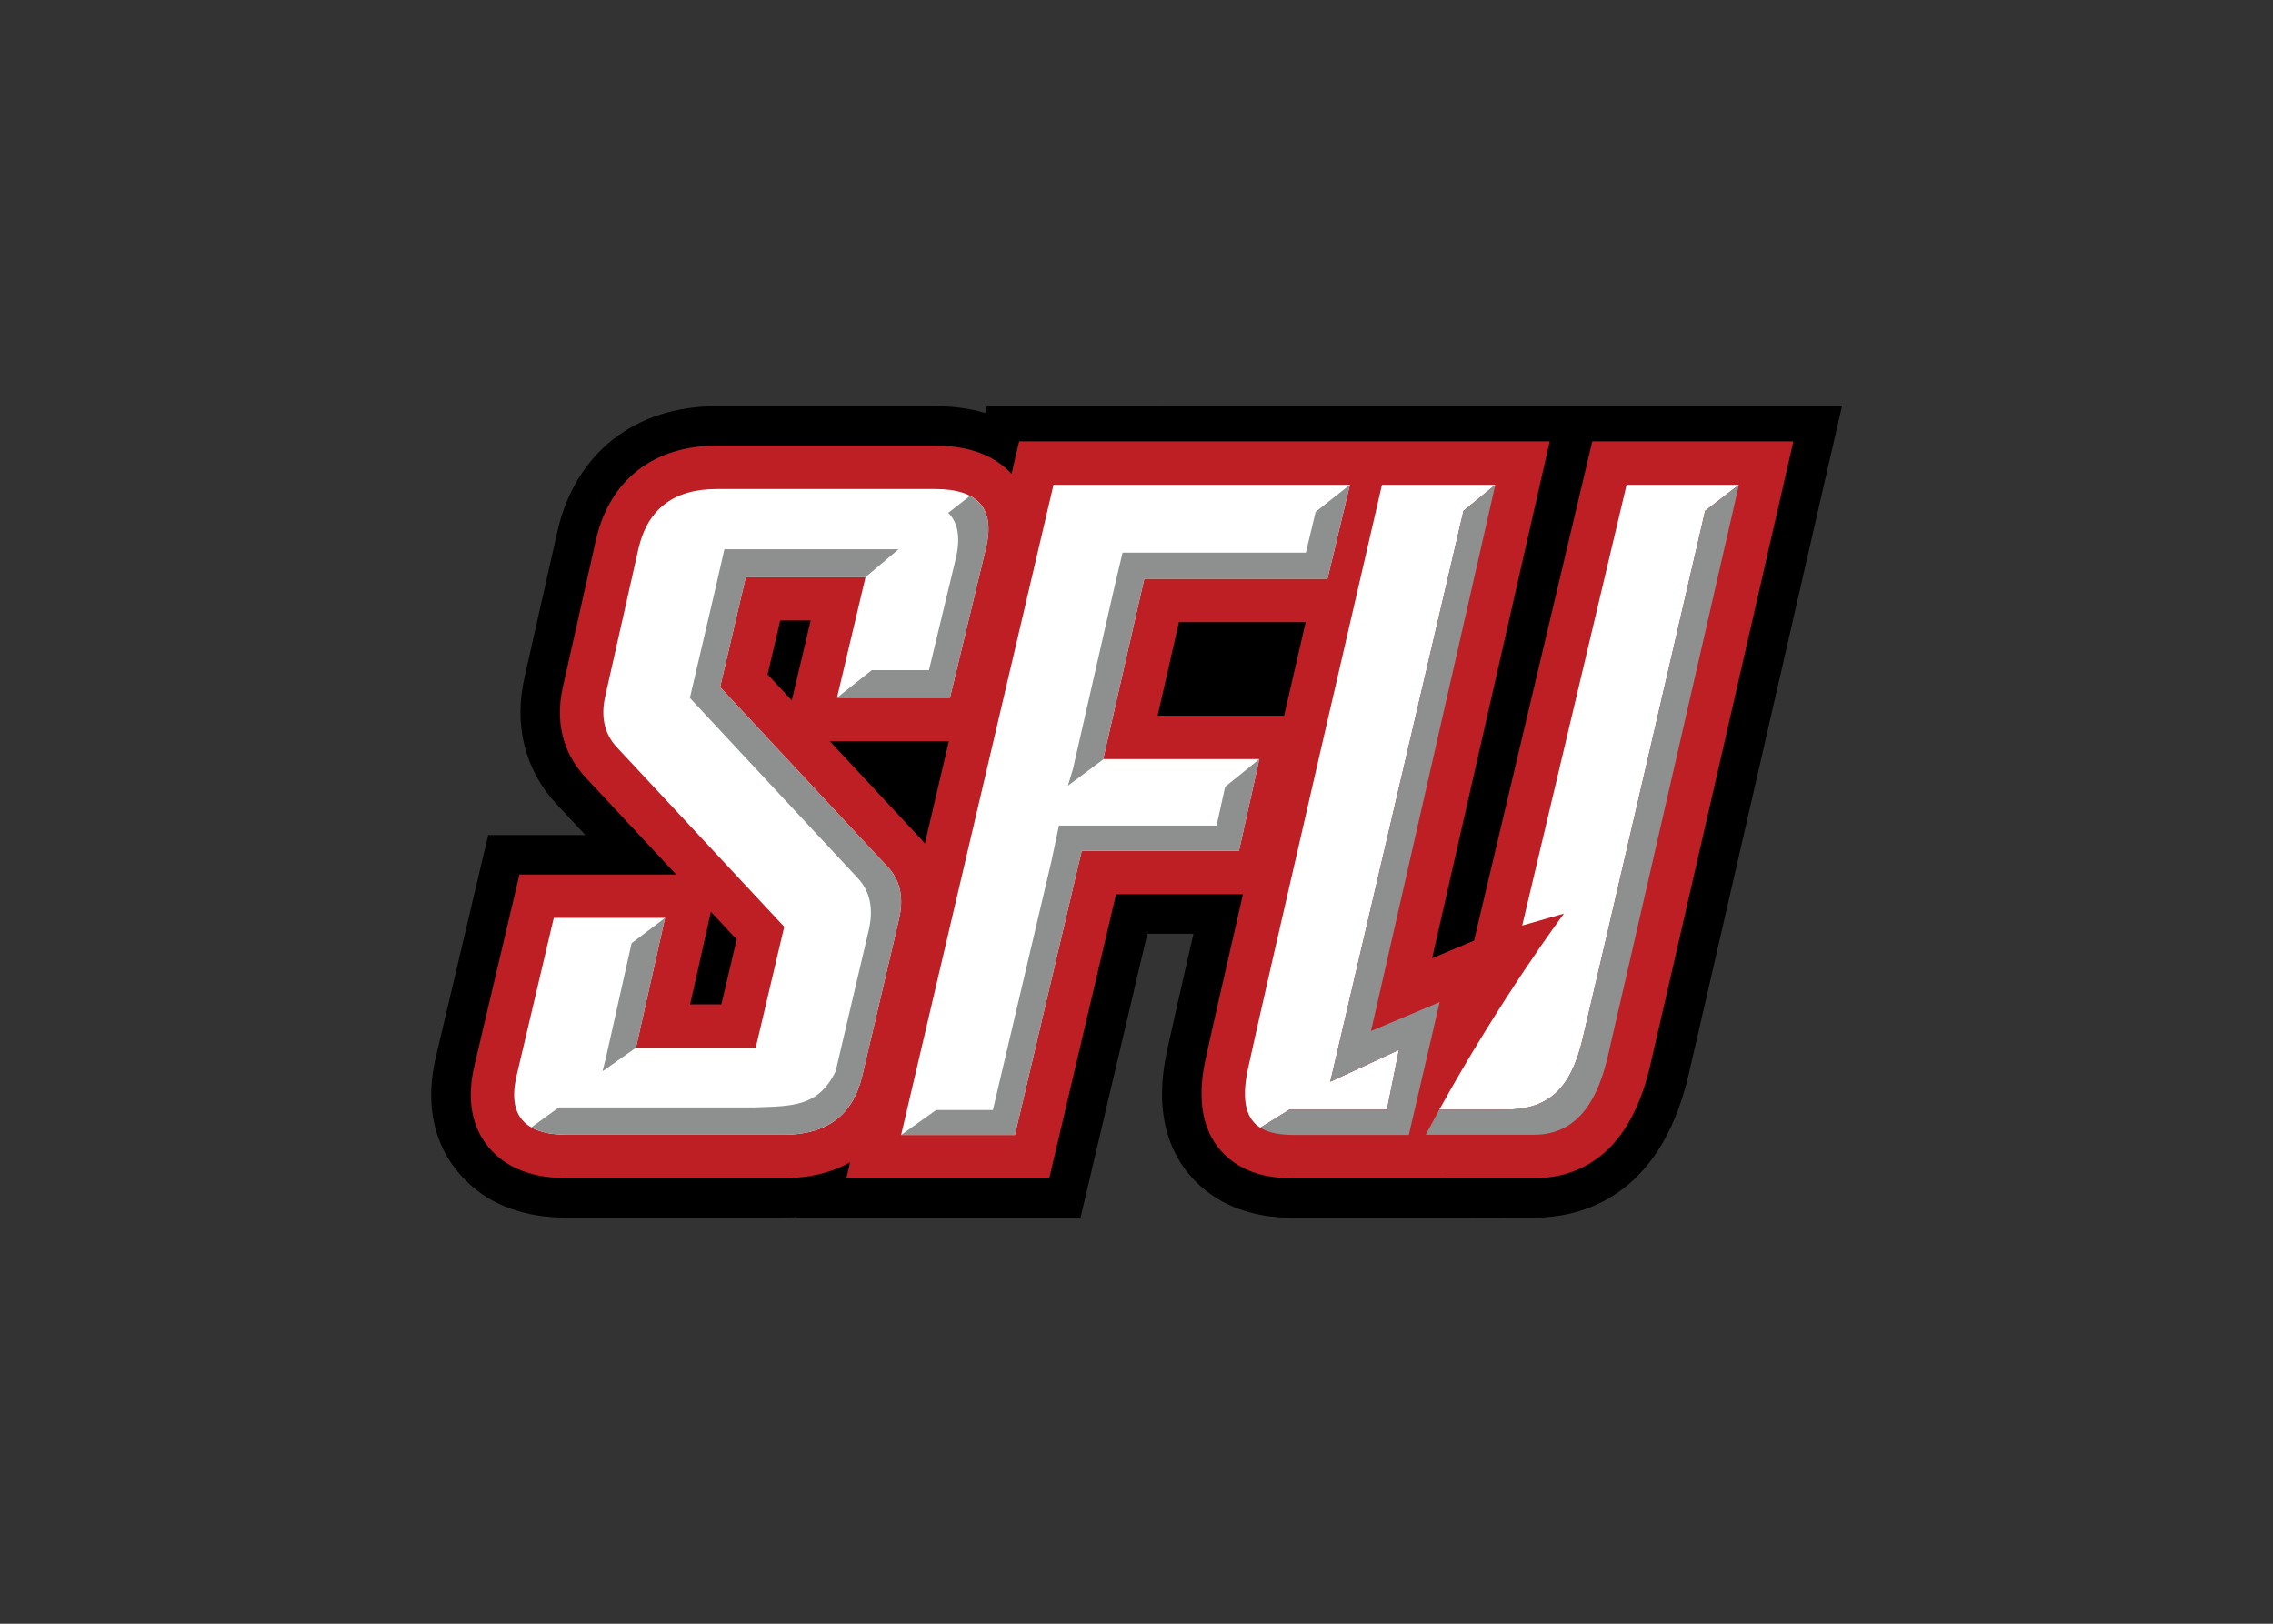 <svg clip-rule="evenodd" fill-rule="evenodd" stroke-linejoin="round" stroke-miterlimit="1.414" viewBox="0 0 560 400" xmlns="http://www.w3.org/2000/svg"><rect x="0" y="0" width="560" height="400" fill="#333333" stroke="none"/><g fill-rule="nonzero" transform="matrix(.972 0 0 -.972 106.237 299.992)"><path d="m140.86 205.79-.431-1.841c-3.833 1.164-8.045 1.736-12.734 1.736h-55.326c-20.633 0-35.7-11.723-40.323-31.443l-8.349-37.078c-2.831-12.093-.037-23.5 7.924-32.182l7.445-7.983h-24.628l-13.255-56.222c-5.412-23.098 9.154-33.448 13.747-36.071l.633-.351c1.301-.705 2.674-1.33 4.126-1.875l.507-.186c.621-.22 1.263-.424 1.876-.603.3-.09.605-.174 1.051-.291l.229-.061c.539-.136 1.079-.269 1.53-.363.861-.182 1.756-.34 2.666-.471.325-.047.662-.086.95-.119l.112-.014c.655-.078 1.328-.142 1.964-.189.303-.023.605-.045.989-.066 1.012-.055 1.95-.082 2.869-.082h54.896c1.069 0 2.16.035 3.321.105l-.034-.148h71.961l16.937 71.986h11.692c-3.84-16.791-6.07-26.695-6.8-30.147-4.68-22.212 5.87-32.587 12.57-36.794 8.02-5.045 16.91-5.045 19.83-5.045h37.726l23.022.043c11.422 0 31.688 4.664 39.088 35.906 2.025 8.551 25.828 112.47 33.076 144.12l5.889 25.723-216.74-.001"/><path d="m184.12 127.25 5.403 23.709h32.126c-1.708-7.391-3.564-15.432-5.472-23.709zm-60.307-30.897-22.791 24.452h30.192l-6.09-25.977c-.434.547-.874 1.059-1.311 1.525zm-32.418 34.78-6.126 6.574 3.19 13.659h7.724zm-20.502-53.587 6.53-7.003-3.88-16.452h-7.91zm223.41 119.23-29.977-126.53-10.628-4.467 29.816 130.99h-134.49l-1.929-8.231c-.222.243-.444.483-.675.709l-.204.198c-1.21 1.155-2.592 2.166-4.112 3.009l-.482.259c-.006.003-.013.007-.018.009l-.075.039c-3.814 1.966-8.339 2.922-13.827 2.922h-55.326c-15.904 0-27.037-8.582-30.567-23.641l-8.368-37.16c-2.634-11.248 1.503-18.722 5.501-23.082l23.131-24.803h-39.712l-11.434-48.5c-3.738-15.902 5.042-22.863 8.958-25.097l.438-.244c.898-.486 1.847-.918 2.831-1.287l.38-.141c.446-.158.909-.305 1.373-.441.218-.065.44-.125.727-.201l.199-.051c.385-.1.771-.196 1.123-.268.64-.137 1.305-.254 2-.353.233-.034.475-.063.715-.09l.107-.012c.513-.06 1.04-.113 1.552-.15.244-.02.485-.035.778-.053.749-.041 1.516-.066 2.321-.066h54.896c.966 0 1.959.035 3.036.109l.414.035c.792.063 1.588.15 2.379.264l.377.052c.127.018.251.04.374.063 3.642.592 6.989 1.713 9.961 3.34l.317.176-.957-4.082h51.427l16.936 71.986h32.162c-4.755-20.733-8.582-37.545-9.564-42.207-3.256-15.461 2.609-22.818 8.1-26.268 5-3.146 10.68-3.511 14.51-3.511h37.726l.01.043h23.012c10.344 0 23.835 4.894 29.357 28.21 2.252 9.51 32.025 139.54 33.291 145.07l3.081 13.455h-50.985" fill="#bd1f25"/><g transform="matrix(.8 0 0 -.8 0 206)"><path d="m197.18 25.281-48.29 205.97h36.047l21.17-89.982h49.814l6.447-29.08h-49.455l13.02-57.137h58.045l7.106-29.77h-93.906zm104.06 0s-38.754 167.37-42.535 185.33c-2.214 10.515-.105 15.788 3.982 18.355l9.25-5.754h30.879l3.782-18.902-21.742 10.082 42.221-180.86 10.084-8.252h-35.92zm77.51 0-33.082 139.64 13.232-3.779s-19.942 26.687-39.477 62.07h20.887c12.919 0 20.482-5.67 24.42-22.055 3.939-16.384 38.912-167.62 38.912-167.62l10.713-8.252h-35.605zm-288.28 1.358c-13.588 0-21.852 6.274-24.795 18.822l-10.486 46.564c-1.551 6.624-.369 12.069 3.545 16.338l53.117 56.957-9.037 38.316h-37.947l9.224-41.141h-35.254l-11.791 50.012c-2.921 12.466 2.414 18.688 16.004 18.688h68.619c13.684 0 21.986-6.221 24.91-18.688l11.609-49.473c1.615-6.884.454-12.417-3.48-16.602l-53.18-57.055 8.137-34.836h37.947l-9.041 38.201h35.793l11.441-47.545c2.9-12.372-2.493-18.561-16.178-18.561h-69.158z" fill="#fff"/><path d="m291.08 25.281-10.869 8.588-3.088 12.924h-58.08l-2.762 11.715-12.957 56.869-1.591 5.246 11.33-8.436h-.153l13.02-57.137h58.045l7.106-29.77zm46.072 0-10.084 8.252-42.221 180.86 21.742-10.082-3.781 18.902h-30.879l-9.25 5.754c2.894 1.816 6.777 2.283 10.826 2.283h36.234l9.765-42.064-21.738 9.139 39.385-173.04zm77.195 0-10.713 8.252s-34.973 151.24-38.912 167.62c-3.937 16.385-11.501 22.055-24.42 22.055h-20.887c-1.444 2.616-2.886 5.277-4.318 7.982h34.344c14.809 0 20.478-12.707 23.314-24.682 2.836-11.972 41.592-181.23 41.592-181.23zm-243.64 3.533-6.883 5.379c3.118 3.083 3.933 7.885 2.397 14.438l-8.516 35.387h-18.125l-11.012 8.727h35.793l11.441-47.545c1.911-8.154.197-13.604-5.096-16.385zm-77.821 16.895-2.797 12.268-8.137 34.835 53.175 57.058c3.935 4.185 5.094 9.719 3.481 16.604l-10.473 44.631c-5.45 11.18-13.52 11.032-25.764 11.426h-61.939l-8.704 6.307c2.742 1.565 6.503 2.361 11.322 2.361h68.619c2.027 0 3.919-.147 5.707-.42 10.302-1.575 16.713-7.65 19.203-18.268l11.609-49.473c1.615-6.884.454-12.417-3.48-16.602l-53.18-57.055 8.137-34.836h37.947l10.482-8.834h-55.213zm169.49 66.479-10.828 8.766-2.725 12.307h-49.928l-2.429 11.465-18.498 78.627h-17.984l-11.086 7.898h36.047l21.17-89.982h49.814l6.447-29.08zm-188.28 50.309-10.609 8.018-8.197 36.555-1.034 4.033 5.733-4.033 4.883-3.432z" fill="#8e908f"/></g></g></svg>